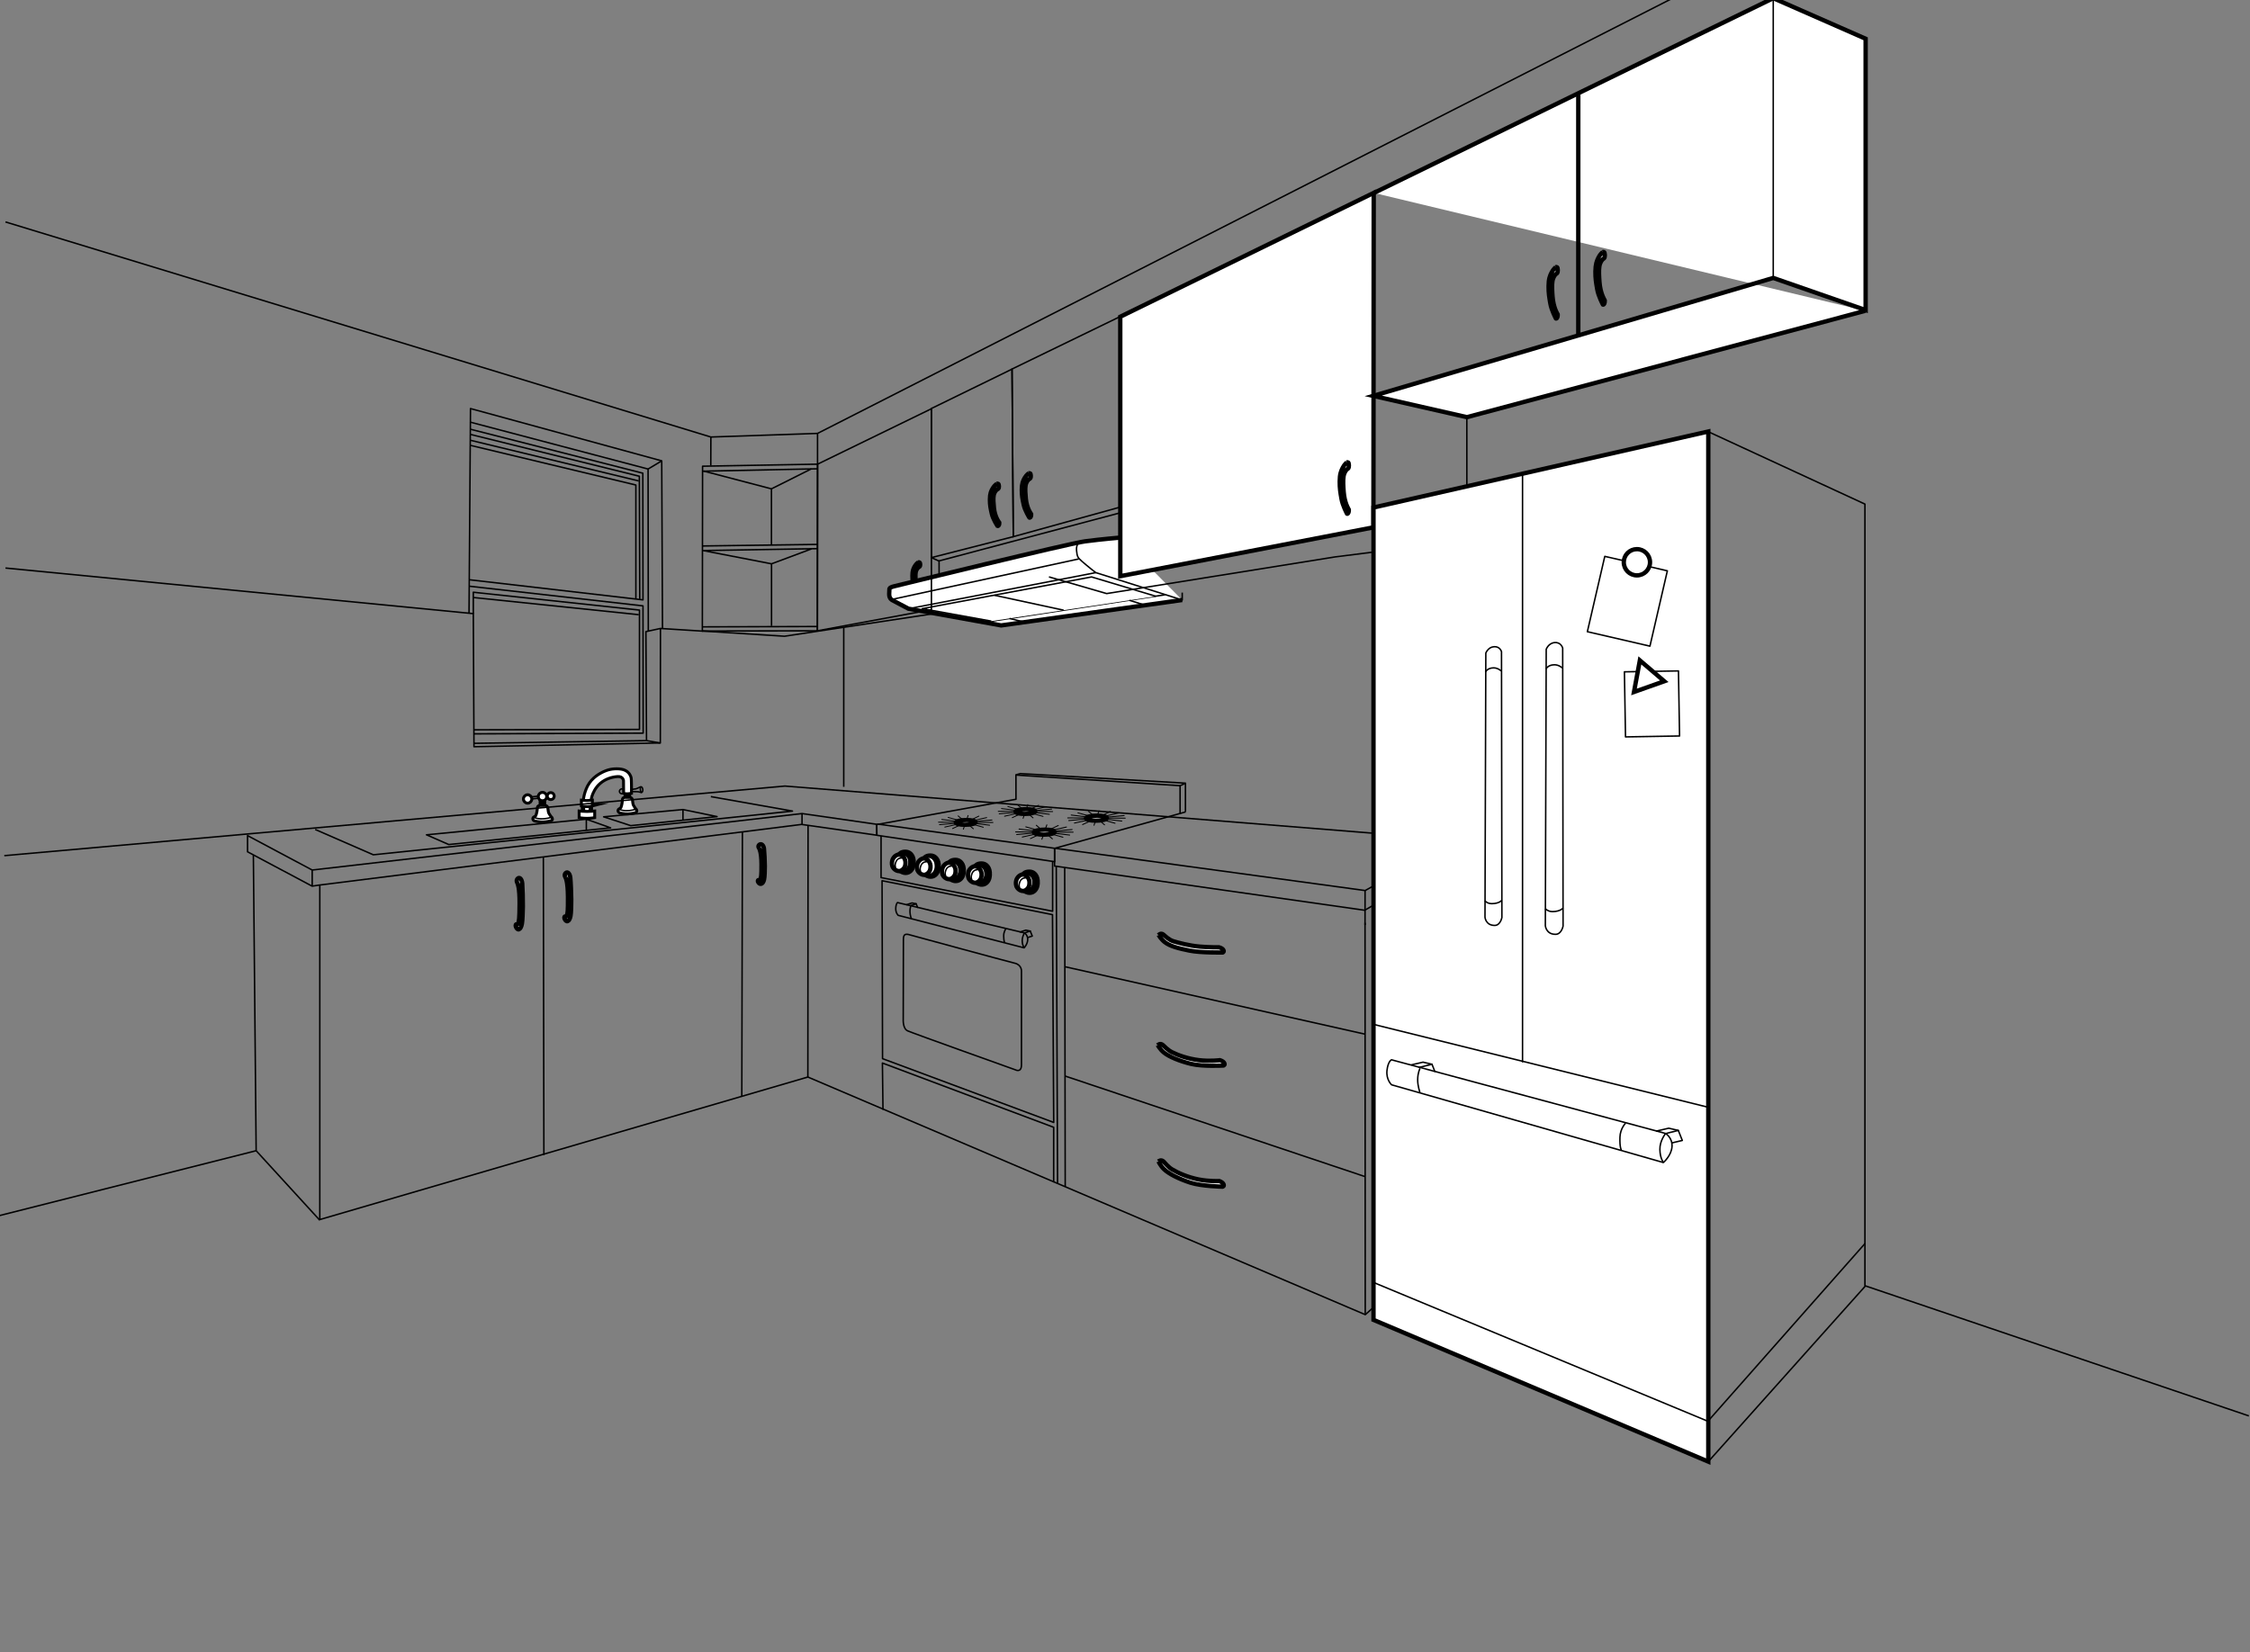<?xml version="1.0" encoding="UTF-8"?>
<svg id="Tile_lines_and_wall" data-name="Tile lines and wall" xmlns="http://www.w3.org/2000/svg" viewBox="0 0 517.82 380.35">
  <rect x="0" y="0" width="517.82" height="380.35" fill="#808080" stroke="none"/>
  <defs>
    <style>
      .cls-1, .cls-2, .cls-3, .cls-4, .cls-5, .cls-6 {
        fill: none;
      }

      .cls-1, .cls-7, .cls-8, .cls-9, .cls-3, .cls-10, .cls-4, .cls-5, .cls-6 {
        stroke: #000;
      }

      .cls-1, .cls-9, .cls-3, .cls-10, .cls-4, .cls-5 {
        stroke-linejoin: round;
      }

      .cls-1, .cls-9, .cls-10, .cls-4, .cls-6 {
        stroke-width: .34px;
      }

      .cls-2 {
        stroke-width: 0px;
      }

      .cls-7, .cls-8, .cls-6 {
        stroke-miterlimit: 10;
      }

      .cls-7, .cls-9, .cls-10 {
        fill: #fff;
      }

      .cls-8 {
        fill: #075ca9;
      }

      .cls-9, .cls-3, .cls-4, .cls-5 {
        stroke-linecap: round;
      }

      .cls-3 {
        stroke-width: .22px;
      }

      .cls-5 {
        stroke-width: .21px;
      }
    </style>
  </defs>
  <path class="cls-7" d="m229.42,111.36s.33-.11.41.17c.08.28.08.5.03.75-.06.25-.22.28-.39.39-.17.11-.64.57-.78,1.35-.14.77-.05,1.89.06,2.94.11,1.05.39,1.8.61,2.3.22.5.61,1.05.61,1.05,0,0,.02.34-.08.55-.15.3-.32.21-.32.21,0,0-1.04-1.57-1.31-2.81-.28-1.24-.44-1.94-.44-3.29s.29-1.97.68-2.61c.39-.64.93-.99.93-.99"/>
  <path class="cls-7" d="m236.76,108.95s.33-.12.41.17c.08.29.08.52.03.79-.06.26-.22.29-.39.41-.17.11-.64.6-.78,1.42-.14.82-.05,1.99.06,3.09.11,1.11.39,1.89.61,2.41.22.52.61,1.11.61,1.11,0,0,.02.36-.08.58-.15.32-.32.22-.32.22,0,0-1.04-1.65-1.31-2.96-.28-1.31-.44-2.04-.44-3.46s.29-2.07.68-2.74c.39-.67.93-1.04.93-1.04"/>
  <path class="cls-7" d="m211.36,129.46s.29-.1.36.14c.07.24.07.43.02.64-.05.21-.19.24-.33.33-.14.1-.55.49-.67,1.16-.12.66-.04,1.62.06,2.52.1.9.33,1.55.52,1.97.19.43.52.9.52.9,0,0,.02.29-.07.48-.13.26-.27.18-.27.18,0,0-.89-1.35-1.13-2.42-.24-1.07-.38-1.66-.38-2.83s.25-1.69.58-2.24c.33-.55.8-.85.8-.85"/>
  <line class="cls-1" x1="214.36" y1="128.36" x2="216.12" y2="129.16"/>
  <polyline class="cls-1" points="216.13 132.38 216.12 129.12 257.8 118.05"/>
  <path class="cls-7" d="m257.83,123.75s-4.22.35-8.09.86c-3.87.51-42.99,10.12-43.99,10.36-1.14.28-1.06.61-1.06.61,0,0-.03.32-.05,1.18-.02,1.06.69,1.38.69,1.38l3.73,1.98,21.35,3.85,41.66-5.85"/>
  <path class="cls-1" d="m257.83,123.75s-4.22.35-8.09.86c-3.87.51-42.99,10.12-43.99,10.36-1.14.28-1.06.61-1.06.61,0,0-.03.32-.05,1.18-.02,1.06.69,1.38.69,1.38l3.73,1.98,21.35,3.85,41.66-5.85"/>
  <line class="cls-10" x1="205.19" y1="138" x2="248.29" y2="128.66"/>
  <line class="cls-1" x1="209.06" y1="140.13" x2="252.23" y2="131.81"/>
  <path class="cls-1" d="m248.41,124.83s-.78.44-.65,1.9c.12,1.46.33,1.69,1.28,2.52,1.34,1.18,3.11,2.55,3.11,2.55l19.93,6.32v-1.71"/>
  <line class="cls-1" x1="226.5" y1="143.25" x2="268.13" y2="136.91"/>
  <polyline class="cls-10" points="228.14 142.98 212.24 140.11 251.22 132.81 266 137.26"/>
  <line class="cls-1" x1="228.87" y1="137.03" x2="244.79" y2="140.47"/>
  <line class="cls-1" x1="232.33" y1="142.37" x2="235.77" y2="143.19"/>
  <line class="cls-1" x1="259.94" y1="138.19" x2="263.56" y2="139.32"/>
  <polygon class="cls-7" points="257.82 72.91 257.83 132.63 316.08 121.4 316.15 44.4 257.82 72.91"/>
  <polygon class="cls-1" points="257.82 72.91 257.83 132.63 316.08 121.4 316.15 44.4 257.82 72.91"/>
  <line class="cls-1" x1="337.58" y1="95.82" x2="337.59" y2="126.72"/>
  <path class="cls-7" d="m309.97,106.44s.33-.13.41.21c.08.34.08.61.02.91-.06.3-.22.34-.39.47-.17.13-.65.69-.8,1.63-.15.94-.07,2.3.03,3.58.1,1.28.37,2.19.58,2.8.22.61.6,1.29.6,1.29,0,0,.02.41-.09.67-.15.37-.32.26-.32.26,0,0-1.02-1.92-1.28-3.44-.26-1.52-.42-2.36-.41-4.01.01-1.65.31-2.39.71-3.16.39-.77.94-1.2.94-1.2"/>
  <polygon class="cls-1" points="161.69 107.32 188.16 106.85 188.12 145.21 161.64 145.26 161.69 107.32"/>
  <line class="cls-1" x1="161.59" y1="108.47" x2="188.08" y2="107.92"/>
  <line class="cls-1" x1="161.7" y1="125.68" x2="188.12" y2="125.32"/>
  <polyline class="cls-1" points="188.12 126.3 161.81 126.74 177.56 129.79 186.82 126.33"/>
  <polyline class="cls-1" points="161.97 108.45 177.54 112.53 186.71 107.94"/>
  <line class="cls-1" x1="177.54" y1="112.53" x2="177.54" y2="125.36"/>
  <line class="cls-1" x1="177.56" y1="129.79" x2="177.56" y2="144.1"/>
  <line class="cls-1" x1="161.65" y1="144.3" x2="188.06" y2="144.22"/>
  <polyline class="cls-1" points="161.64 145.26 180.55 146.46 214.59 141.31"/>
  <polyline class="cls-1" points="161.8 145.29 152 144.67 148.65 145.4 148.79 170.49 109.12 171.11"/>
  <polyline class="cls-1" points="1.26 130.76 108.93 141.26 109.08 171.89 151.97 171.03 152 144.67"/>
  <line class="cls-1" x1="148.79" y1="170.49" x2="151.97" y2="171.03"/>
  <line class="cls-1" x1="429.23" y1="295.98" x2="517.56" y2="325.94"/>
  <polyline class="cls-1" points="1.26 51.09 163.6 100.6 188.15 99.77 388.12 -2.03"/>
  <line class="cls-1" x1="163.6" y1="100.6" x2="163.58" y2="107.16"/>
  <line class="cls-1" x1="188.15" y1="99.77" x2="188.15" y2="106.85"/>
  <polyline class="cls-1" points="107.94 141.24 108.28 94.05 152.29 106.09 152.47 144.64"/>
  <polyline class="cls-1" points="108.13 97.15 149.15 107.97 149.2 145.31"/>
  <line class="cls-1" x1="149.15" y1="107.97" x2="152.29" y2="106.09"/>
  <polyline class="cls-1" points="108.93 141.26 108.93 136.33 147.17 140.44 147.17 167.91 109.1 168"/>
  <line class="cls-1" x1="108.98" y1="137.55" x2="147" y2="141.5"/>
  <polyline class="cls-1" points="107.96 134.94 147.98 139.47 148.02 168.77 109.02 168.93"/>
  <polyline class="cls-1" points="108.23 98.8 147.94 108.93 147.98 138.09 107.95 133.45"/>
  <polyline class="cls-1" points="108.14 99.97 147.14 109.63 147.23 137.9"/>
  <line class="cls-1" x1="108.18" y1="101.33" x2="147" y2="110.71"/>
  <polyline class="cls-1" points="108.18 102.5 146.34 111.65 146.34 137.76"/>
  <polyline class="cls-1" points="242.7 195.25 314.18 205 337.67 191.92 337.67 195.85 314.07 209.54 242.7 199.36 242.7 195.29 272.89 186.89"/>
  <line class="cls-1" x1="314.16" y1="205" x2="314.15" y2="212.93"/>
  <line class="cls-1" x1="245.03" y1="199.77" x2="245.15" y2="273.19"/>
  <line class="cls-1" x1="314.15" y1="212.41" x2="314.2" y2="302.39"/>
  <line class="cls-1" x1="337.72" y1="195.43" x2="338.07" y2="281.35"/>
  <line class="cls-1" x1="245.05" y1="222.53" x2="314.18" y2="238.07"/>
  <line class="cls-1" x1="245.14" y1="247.71" x2="314.09" y2="270.83"/>
  <line class="cls-1" x1="125.05" y1="197.37" x2="125.17" y2="265.87"/>
  <line class="cls-1" x1="170.86" y1="191.49" x2="170.72" y2="252.32"/>
  <line class="cls-1" x1="185.97" y1="190.03" x2="185.92" y2="247.93"/>
  <line class="cls-1" x1="184.58" y1="187.28" x2="184.58" y2="189.78"/>
  <polyline class="cls-1" points="271.59 187.28 271.59 180.86 272.79 180.33"/>
  <line class="cls-1" x1="271.6" y1="180.87" x2="233.82" y2="178.41"/>
  <polyline class="cls-1" points="242.71 195.25 242.71 198.36 201.81 192.28 201.78 189.81 233.82 183.99 233.81 178.36 234.83 178.08 272.82 180.28 272.82 186.81"/>
  <line class="cls-1" x1="201.87" y1="189.69" x2="242.69" y2="195.27"/>
  <polyline class="cls-1" points="202.77 192.38 202.77 202.02 242.25 209.76 242.25 198.2"/>
  <line class="cls-1" x1="243.09" y1="199.49" x2="243.39" y2="272.45"/>
  <polygon class="cls-1" points="242.22 210.55 203 202.74 203.11 243.7 242.5 258.38 242.22 210.55"/>
  <path class="cls-1" d="m206.56,207.77l29.22,6.99s.75.45.74,1.51c-.01,1.05-.82,1.92-.82,1.92l-28.99-7.48s-.62-.55-.56-1.65c.06-1.1.41-1.29.41-1.29Z"/>
  <path class="cls-1" d="m209.61,208.6s-.22.53-.19,1.33c.03.8.3,1.49.3,1.49"/>
  <path class="cls-1" d="m231.5,213.8s-.52.64-.51,1.65c.01,1.26.23,1.56.23,1.56"/>
  <path class="cls-1" d="m235.78,214.76s-.58.88-.52,1.92c.06,1.04.44,1.51.44,1.51"/>
  <polyline class="cls-4" points="234.81 214.53 236.08 214.12 237.1 214.33 237.57 215.48 236.49 215.83"/>
  <line class="cls-4" x1="237.1" y1="214.32" x2="235.69" y2="214.8"/>
  <polyline class="cls-4" points="208.7 208.24 209.89 207.86 210.84 208.05 211.17 208.87"/>
  <line class="cls-4" x1="210.84" y1="208.05" x2="209.52" y2="208.49"/>
  <path class="cls-4" d="m207.91,216.29l-.04,18.4s-.12,2.08.99,2.6c1.11.52,24.79,8.97,24.79,8.97,0,0,1.43.8,1.43-1.13v-21.65s.04-1.4-1.56-1.76c-1.6-.37-24.29-6.56-24.29-6.56,0,0-.73-.25-1.05.07-.34.34-.26,1.06-.26,1.06Z"/>
  <polyline class="cls-4" points="203.21 255.34 203.08 244.71 242.49 259.5 242.49 272.04"/>
  <line class="cls-1" x1="326.86" y1="128.13" x2="326.86" y2="191"/>
  <path class="cls-7" d="m266.63,215.25s.52-.61,1.14-.09c.37.31,1.24,1.21,2.32,1.53,1.08.32,3.56,1.02,6.03,1.22,2.48.2,4.44.16,4.44.16,0,0,.64.15.92.52.37.49-.07.67-.07.67,0,0-5.08.09-7.64-.43-2.56-.52-4.49-1-5.71-1.96-.86-.67-1.42-1.63-1.42-1.63"/>
  <path class="cls-7" d="m266.43,240.6s.56-.58,1.19-.04c.37.32,1.09,1.15,2.13,1.67,1.36.68,3.64,1.51,6.2,1.82,2.56.31,4.81,0,4.81,0,0,0,.65.18.93.56.37.51-.1.67-.1.67,0,0-4.82.27-7.45-.37-2.63-.64-5.08-1.63-6.3-2.64-.86-.71-1.41-1.69-1.41-1.69"/>
  <path class="cls-7" d="m266.61,267.35s.6-.54,1.19.05c.35.35,1,1.23,2,1.83,1.31.78,3.52,1.77,6.05,2.28,2.53.5,4.79.37,4.79.37,0,0,.64.22.89.63.33.54-.15.66-.15.66,0,0-4.82-.09-7.4-.92-2.58-.83-4.94-2-6.09-3.1-.8-.77-1.28-1.79-1.28-1.79"/>
  <path class="cls-7" d="m119.12,203.36s-.45-.67.02-1.11c.47-.45.97.16,1.05,1.13.08.97.16,4.09.14,5.29-.02,1.2-.08,3.28-.22,3.99-.14.71-.36,1.14-.67,1.26-.3.12-.53-.2-.67-.49-.14-.28-.1-.59.02-.65.12-.06.4.13.51-.3.14-.61.26-.77.28-4.5.02-3.73-.47-4.62-.47-4.62"/>
  <path class="cls-7" d="m130.18,202.04s-.46-.63,0-1.06c.46-.43.97.14,1.07,1.06.1.92.22,3.88.22,5.01,0,1.13-.03,3.11-.17,3.79-.13.67-.35,1.08-.65,1.2-.3.12-.53-.18-.67-.45-.15-.27-.11-.56.01-.61.12-.06.41.12.5-.3.13-.58.25-.73.22-4.27-.03-3.54-.53-4.37-.53-4.37"/>
  <path class="cls-7" d="m174.75,195.32s-.45-.51,0-.86c.46-.35.97.11,1.07.86.09.75.21,3.15.2,4.07,0,.92-.04,2.53-.18,3.08-.13.55-.35.88-.65.98-.3.1-.53-.15-.68-.36-.14-.22-.11-.45.01-.5.12-.05.41.1.5-.24.14-.47.25-.6.23-3.47-.02-2.87-.52-3.55-.52-3.55"/>
  <polyline class="cls-1" points="163.6 183.38 182.38 186.71 85.91 196.77 72.54 190.94"/>
  <polygon class="cls-1" points="138.92 188.03 145.16 190.06 165.03 187.98 157.18 186.36 138.92 188.03"/>
  <path class="cls-1" d="m134.94,188.58v2.58m0-2.58l5.59,1.99-37.25,3.84-5.13-2.24,36.79-3.59Z"/>
  <line class="cls-1" x1="157.18" y1="186.36" x2="157.18" y2="188.7"/>
  <rect class="cls-8" x="144.02" y="182.13" width=".73" height="1.97"/>
  <rect class="cls-1" x="144.02" y="182.13" width=".73" height="1.97"/>
  <path class="cls-8" d="m143.85,183.72h1.18s.28.07.35.37c.07.3.07,1.01.25,1.34.18.33.49.81.6.88.11.07.21.39.14.51-.07.12-1,.35-1.87.37-.86.02-1.71-.16-1.92-.26-.21-.1-.21-.39-.14-.49.07-.11.46-.21.57-.41.11-.19.32-.9.35-1.43.03-.53.05-.71.16-.78.11-.07.33-.11.33-.11"/>
  <path class="cls-10" d="m143.85,183.72h1.18s.28.07.35.37c.07.3.07,1.01.25,1.34.18.33.49.81.6.88.11.07.21.39.14.51-.07.12-1,.35-1.87.37-.86.02-1.71-.16-1.92-.26-.21-.1-.21-.39-.14-.49.07-.11.46-.21.57-.41.11-.19.32-.9.35-1.43.03-.53.05-.71.16-.78.11-.07.33-.11.33-.11Z"/>
  <path class="cls-1" d="m142.6,186.34s.56.25,1.36.28c1.29.05,2.27-.32,2.27-.32"/>
  <path class="cls-8" d="m134.36,184.5s.19-2.37,1.4-4.14c1.21-1.77,3.24-2.67,4.3-2.98,1.07-.31,2.82-.36,3.74.1.92.45,1.23,1.25,1.3,1.63.07.38.07,2.34.07,2.34v1.03s-.4.07-.78.09c-.38.02-.71-.07-.71-.07l-.02-2.8s-.09-1.2-1.54-1.1c-1.44.1-2.89.59-4.07,1.59-1.18.99-1.75,2.34-1.96,3-.21.66-.24,1.35-.24,1.35"/>
  <path class="cls-10" d="m134.36,184.5s.19-2.37,1.4-4.14c1.21-1.77,3.24-2.67,4.3-2.98,1.07-.31,2.82-.36,3.74.1.92.45,1.23,1.25,1.3,1.63.07.38.07,2.34.07,2.34v1.03s-.4.07-.78.09c-.38.02-.71-.07-.71-.07l-.02-2.8s-.09-1.2-1.54-1.1c-1.44.1-2.89.59-4.07,1.59-1.18.99-1.75,2.34-1.96,3-.21.66-.24,1.35-.24,1.35"/>
  <path class="cls-1" d="m143.64,181.71s-.51-.21-.78-.04c-.29.19-.37.44-.26.71.11.26.39.35.58.35s.5-.24.5-.24"/>
  <path class="cls-1" d="m145.19,181.73s.79-.05,1.15-.14c.35-.09,1-.46,1.16-.48.16-.02.39.19.44.64.05.46-.22.7-.31.7s-.57-.19-.88-.2c-.32-.02-1.54-.03-1.54-.03"/>
  <path class="cls-1" d="m147.5,181.11s-.18.17-.13.67c.05.49.27.67.27.67"/>
  <rect class="cls-7" x="134.17" y="185.38" width="1.81" height="1.7"/>
  <rect class="cls-1" x="134.17" y="185.38" width="1.81" height="1.7"/>
  <path class="cls-8" d="m136.7,188.08s-.63.13-1.62.13-1.63-.13-1.63-.13v-1.21s1.05.09,1.64.09,1.61-.09,1.61-.09v1.21Z"/>
  <path class="cls-10" d="m136.7,188.08s-.63.13-1.62.13-1.63-.13-1.63-.13v-1.21s1.05.09,1.64.09,1.61-.09,1.61-.09v1.21Z"/>
  <path class="cls-8" d="m136.17,185.4s-.43.11-1.1.11-1.1-.11-1.1-.11v-1.02s.71.07,1.11.07,1.09-.07,1.09-.07v1.02Z"/>
  <path class="cls-10" d="m136.17,185.4s-.43.11-1.1.11-1.1-.11-1.1-.11v-1.02s.71.07,1.11.07,1.09-.07,1.09-.07v1.02Z"/>
  <rect class="cls-7" x="124.47" y="184.07" width=".73" height="1.97"/>
  <rect class="cls-1" x="124.47" y="184.07" width=".73" height="1.97"/>
  <path class="cls-8" d="m124.3,185.58h1.24s.29.07.37.37c.07.3.07,1.01.26,1.34.18.33.52.81.63.88.11.07.22.39.15.51-.07.12-1.05.35-1.96.37-.9.02-1.79-.16-2.01-.26-.22-.11-.22-.39-.15-.49.07-.11.48-.21.59-.41.11-.19.33-.9.37-1.43.04-.53.06-.71.17-.78.11-.07.35-.1.35-.1"/>
  <path class="cls-10" d="m124.3,185.58h1.24s.29.07.37.37c.07.3.07,1.01.26,1.34.18.33.52.81.63.88.11.07.22.39.15.51-.07.12-1.05.35-1.96.37-.9.02-1.79-.16-2.01-.26-.22-.11-.22-.39-.15-.49.07-.11.48-.21.59-.41.11-.19.33-.9.37-1.43.04-.53.06-.71.17-.78.11-.07.35-.1.35-.1Z"/>
  <path class="cls-1" d="m122.99,188.21s.59.25,1.42.28c1.35.05,2.38-.32,2.38-.32"/>
  <rect class="cls-1" x="121.64" y="183.24" width="5.12" height=".48" transform="translate(-18.09 13.64) rotate(-5.86)"/>
  <path class="cls-8" d="m122.23,183.92c0,.44-.36.8-.8.8s-.8-.36-.8-.8.36-.8.8-.8.8.36.8.8"/>
  <path class="cls-10" d="m122.23,183.92c0,.44-.36.8-.8.8s-.8-.36-.8-.8.36-.8.8-.8.8.36.8.8Z"/>
  <path class="cls-8" d="m127.39,183.26c0,.35-.29.64-.64.64s-.64-.29-.64-.64.29-.64.64-.64.64.29.64.64"/>
  <circle class="cls-10" cx="126.75" cy="183.26" r=".64"/>
  <path class="cls-8" d="m125.65,183.37c0,.44-.36.8-.8.8s-.8-.36-.8-.8.36-.8.8-.8.8.36.8.8"/>
  <circle class="cls-10" cx="124.85" cy="183.37" r=".8"/>
  <polygon class="cls-7" points="316.1 303.83 316.1 116.83 393.15 99.33 393.15 336.46 316.1 303.83"/>
  <polygon class="cls-2" points="316.1 303.83 316.1 116.83 393.15 99.33 393.15 336.46 316.1 303.83"/>
  <polyline class="cls-1" points="316.18 295.25 393.06 327.17 429.2 286.27"/>
  <polyline class="cls-7" points="316.2 44.41 408.1 -.42 429.36 8.92 429.36 71.38 408.1 63.98 316.04 91.13 337.59 96.03 429.26 71.55"/>
  <polyline class="cls-2" points="316.2 44.41 408.1 -.42 429.36 8.92 429.36 71.38 408.1 63.98 316.04 91.13 337.59 96.03 429.26 71.55"/>
  <line class="cls-1" x1="408.1" y1="63.98" x2="408.1" y2="-.42"/>
  <path class="cls-7" d="m358.04,61.5s.33-.13.41.21c.08.34.08.61.02.91-.06.3-.22.34-.39.47-.17.13-.65.69-.8,1.63-.15.94-.07,2.3.03,3.58.1,1.28.37,2.19.58,2.8.22.61.6,1.29.6,1.29,0,0,.02.41-.09.67-.15.37-.32.26-.32.26,0,0-1.02-1.92-1.28-3.44-.26-1.52-.42-2.36-.41-4.01.01-1.65.31-2.39.71-3.16.39-.77.94-1.2.94-1.2"/>
  <path class="cls-7" d="m368.86,58.03s.34-.14.42.21c.08.34.08.62.02.93-.06.31-.23.34-.4.48-.17.14-.67.71-.82,1.67-.15.96-.07,2.35.03,3.66.1,1.31.38,2.24.6,2.87.22.62.61,1.32.61,1.32,0,0,.02.42-.09.69-.16.37-.33.26-.33.26,0,0-1.04-1.96-1.31-3.52-.27-1.55-.43-2.42-.42-4.1.02-1.69.32-2.45.72-3.24.4-.79.96-1.23.96-1.23"/>
  <line class="cls-1" x1="316.15" y1="235.82" x2="393.17" y2="254.9"/>
  <line class="cls-1" x1="350.4" y1="109.03" x2="350.4" y2="244.55"/>
  <path class="cls-1" d="m320.24,243.96l63.09,16.96s1.6.97,1.47,3.03c-.13,2.06-1.98,3.66-1.98,3.66l-62.55-17.89s-1.29-1.14-1.07-3.28c.23-2.14,1.03-2.47,1.03-2.47Z"/>
  <path class="cls-1" d="m326.81,245.92s-.53,1.01-.54,2.58c-.02,1.57.52,2.94.52,2.94"/>
  <path class="cls-1" d="m374.1,258.57s-1.2,1.2-1.28,3.18c-.1,2.47.35,3.07.35,3.07"/>
  <path class="cls-1" d="m383.33,260.92s-1.36,1.65-1.32,3.69c.03,2.04.82,3,.82,3"/>
  <polyline class="cls-4" points="381.25 260.36 384.05 259.71 386.25 260.22 387.17 262.53 384.79 263.09"/>
  <line class="cls-4" x1="386.25" y1="260.22" x2="383.14" y2="260.99"/>
  <polyline class="cls-4" points="324.87 245.12 327.5 244.51 329.56 244.99 330.21 246.63"/>
  <line class="cls-4" x1="329.56" y1="244.99" x2="326.64" y2="245.71"/>
  <path class="cls-10" d="m345.56,150.05l.09,61.15s-.33,1.83-1.66,1.83c-2.09,0-2.23-1.9-2.23-1.9l.19-60.78s.5-1.38,1.89-1.48c1.39-.1,1.73,1.18,1.73,1.18Z"/>
  <path class="cls-1" d="m345.5,154.46s-.76-.73-1.77-.72c-1.43.02-1.85.94-1.85.94"/>
  <path class="cls-1" d="m345.64,207.23s-.57.78-2.31.79c-1.09,0-1.59-.67-1.59-.67"/>
  <path class="cls-10" d="m359.64,149.16l.09,64.01s-.34,1.91-1.74,1.91c-2.19,0-2.34-1.99-2.34-1.99l.2-63.62s.52-1.45,1.97-1.55c1.45-.11,1.81,1.24,1.81,1.24Z"/>
  <path class="cls-1" d="m359.58,153.78s-.8-.77-1.86-.75c-1.5.02-1.93.98-1.93.98"/>
  <path class="cls-1" d="m359.73,209.02s-.6.82-2.42.83c-1.14,0-1.66-.7-1.66-.7"/>
  <polyline class="cls-1" points="73.67 203.71 71.83 203.99 56.97 196.08 56.97 192.35 71.85 200.28 184.58 187.28 201.75 189.75 201.78 192.26 184.48 189.78 73.6 203.73 73.6 280.74 185.92 247.93 314.21 302.63 316.12 300.92"/>
  <line class="cls-6" x1="71.85" y1="200.28" x2="71.85" y2="203.91"/>
  <polyline class="cls-6" points="73.6 280.9 58.95 264.89 58.31 196.82"/>
  <rect class="cls-1" x="365.6" y="131.01" width="17.8" height="14.78" transform="translate(155.31 472.1) rotate(-76.98)"/>
  <path class="cls-7" d="m379.74,129.43c0,1.67-1.35,3.02-3.02,3.02s-3.02-1.35-3.02-3.02,1.35-3.02,3.02-3.02,3.02,1.35,3.02,3.02"/>
  <path class="cls-1" d="m379.74,129.43c0,1.67-1.35,3.02-3.02,3.02s-3.02-1.35-3.02-3.02,1.35-3.02,3.02-3.02,3.02,1.35,3.02,3.02Z"/>
  <rect class="cls-1" x="373.98" y="154.53" width="12.44" height="14.98" transform="translate(-2.67 6.41) rotate(-.96)"/>
  <polygon class="cls-7" points="377.4 152.02 376.05 159.29 383.02 156.82 377.4 152.02"/>
  <polygon class="cls-1" points="377.4 152.02 376.05 159.29 383.02 156.82 377.4 152.02"/>
  <path class="cls-8" d="m206.92,196.7s.27-.62,1.41-.63c1.09-.01,1.53.77,1.71,1.13.19.38.36,1.27.13,2.22-.18.73-.74,1.48-1.67,1.52-.74.03-1.28-.41-1.28-.41"/>
  <path class="cls-4" d="m206.92,196.7s.27-.62,1.41-.63c1.09-.01,1.53.77,1.71,1.13.19.38.36,1.27.13,2.22-.18.73-.74,1.48-1.67,1.52-.74.03-1.28-.41-1.28-.41"/>
  <path class="cls-7" d="m206.93,196.75c.17-.14.48-.29.98-.28.97.01,1.33.79,1.43,1.02.12.28.27,1.09.09,1.7-.18.61-.62,1.23-1.41,1.26-.24.01-.45-.02-.61-.06"/>
  <path class="cls-4" d="m206.93,196.75c.17-.14.48-.29.98-.28.97.01,1.33.79,1.43,1.02.12.28.27,1.09.09,1.7-.18.61-.62,1.23-1.41,1.26-.24.01-.45-.02-.61-.06"/>
  <path class="cls-7" d="m205.81,197.27s.46-.54,1.01-.53c.86,0,1.34.76,1.49,1.25.17.53.08,1.27-.12,1.63-.27.51-.77.89-1.29.9-.65,0-1.36-.56-1.54-1.18-.16-.54-.09-1,.05-1.44.09-.27.4-.64.4-.64"/>
  <path class="cls-1" d="m205.81,197.27s.46-.54,1.01-.53c.86,0,1.34.76,1.49,1.25.17.53.08,1.27-.12,1.63-.27.51-.77.89-1.29.9-.65,0-1.36-.56-1.54-1.18-.16-.54-.09-1,.05-1.44.09-.27.4-.64.4-.64Z"/>
  <path class="cls-4" d="m207.46,197.51s-.84-.04-1.21.76c-.43.92-.14,1.43-.14,1.43"/>
  <path class="cls-8" d="m212.68,197.57s.27-.62,1.41-.63c1.09-.01,1.53.77,1.71,1.13.19.38.36,1.27.13,2.22-.18.73-.74,1.48-1.67,1.52-.74.03-1.28-.41-1.28-.41"/>
  <path class="cls-4" d="m212.68,197.57s.27-.62,1.41-.63c1.09-.01,1.53.77,1.71,1.13.19.38.36,1.27.13,2.22-.18.73-.74,1.48-1.67,1.52-.74.03-1.28-.41-1.28-.41"/>
  <path class="cls-8" d="m212.69,197.62c.17-.14.48-.29.98-.28.97.01,1.32.79,1.43,1.02.12.28.27,1.09.09,1.7-.18.61-.62,1.23-1.41,1.26-.24.01-.45-.02-.61-.06"/>
  <path class="cls-9" d="m212.69,197.62c.17-.14.48-.29.98-.28.97.01,1.32.79,1.43,1.02.12.28.27,1.09.09,1.7-.18.61-.62,1.23-1.41,1.26-.24.01-.45-.02-.61-.06"/>
  <path class="cls-7" d="m211.57,198.14s.46-.54,1.01-.53c.86,0,1.34.76,1.49,1.25.17.53.08,1.27-.12,1.63-.27.51-.77.89-1.29.9-.65,0-1.36-.56-1.54-1.18-.16-.54-.09-1,.05-1.44.09-.27.4-.64.4-.64"/>
  <path class="cls-1" d="m211.57,198.14s.46-.54,1.01-.53c.86,0,1.34.76,1.49,1.25.17.53.08,1.27-.12,1.63-.27.51-.77.89-1.29.9-.65,0-1.36-.56-1.54-1.18-.16-.54-.09-1,.05-1.44.09-.27.4-.64.4-.64Z"/>
  <path class="cls-4" d="m213.21,198.38s-.84-.04-1.21.76c-.43.92-.14,1.43-.14,1.43"/>
  <path class="cls-8" d="m218.44,198.57s.27-.62,1.41-.63c1.09-.01,1.53.77,1.71,1.13.19.38.36,1.27.13,2.22-.18.73-.74,1.48-1.67,1.52-.74.03-1.28-.41-1.28-.41"/>
  <path class="cls-4" d="m218.44,198.57s.27-.62,1.41-.63c1.09-.01,1.53.77,1.71,1.13.19.38.36,1.27.13,2.22-.18.73-.74,1.48-1.67,1.52-.74.03-1.28-.41-1.28-.41"/>
  <path class="cls-7" d="m218.45,198.62c.17-.14.48-.29.98-.28.97.01,1.33.79,1.43,1.02.12.28.27,1.09.09,1.7-.18.61-.62,1.23-1.41,1.26-.24.01-.45-.02-.61-.06"/>
  <path class="cls-4" d="m218.45,198.62c.17-.14.48-.29.98-.28.97.01,1.33.79,1.43,1.02.12.28.27,1.09.09,1.7-.18.61-.62,1.23-1.41,1.26-.24.01-.45-.02-.61-.06"/>
  <path class="cls-7" d="m217.33,199.13s.46-.54,1.01-.53c.86,0,1.34.76,1.49,1.25.17.54.08,1.27-.12,1.63-.27.51-.77.89-1.29.9-.65,0-1.36-.56-1.54-1.18-.16-.54-.09-1,.05-1.44.09-.27.4-.64.4-.64"/>
  <path class="cls-1" d="m217.33,199.13s.46-.54,1.01-.53c.86,0,1.34.76,1.49,1.25.17.54.08,1.27-.12,1.63-.27.51-.77.89-1.29.9-.65,0-1.36-.56-1.54-1.18-.16-.54-.09-1,.05-1.44.09-.27.4-.64.4-.64Z"/>
  <path class="cls-4" d="m218.97,199.37s-.84-.04-1.21.76c-.43.93-.14,1.43-.14,1.43"/>
  <path class="cls-8" d="m224.44,199.4s.27-.62,1.41-.63c1.09-.01,1.53.77,1.71,1.13.19.38.36,1.27.13,2.22-.18.73-.74,1.48-1.67,1.52-.74.03-1.28-.41-1.28-.41"/>
  <path class="cls-4" d="m224.44,199.4s.27-.62,1.41-.63c1.09-.01,1.53.77,1.71,1.13.19.38.36,1.27.13,2.22-.18.73-.74,1.48-1.67,1.52-.74.03-1.28-.41-1.28-.41"/>
  <path class="cls-7" d="m224.44,199.45c.17-.14.48-.29.98-.28.97.01,1.32.79,1.43,1.02.12.28.27,1.09.09,1.7-.18.61-.62,1.23-1.41,1.26-.24.01-.45-.02-.61-.06"/>
  <path class="cls-4" d="m224.44,199.45c.17-.14.48-.29.98-.28.97.01,1.32.79,1.43,1.02.12.28.27,1.09.09,1.7-.18.61-.62,1.23-1.41,1.26-.24.01-.45-.02-.61-.06"/>
  <path class="cls-7" d="m223.32,199.96s.46-.54,1.01-.53c.86,0,1.34.76,1.49,1.25.17.54.08,1.27-.12,1.63-.27.51-.77.89-1.29.9-.65,0-1.36-.56-1.54-1.18-.16-.54-.09-1,.05-1.44.09-.27.4-.64.4-.64"/>
  <path class="cls-1" d="m223.32,199.96s.46-.54,1.01-.53c.86,0,1.34.76,1.49,1.25.17.54.08,1.27-.12,1.63-.27.51-.77.89-1.29.9-.65,0-1.36-.56-1.54-1.18-.16-.54-.09-1,.05-1.44.09-.27.4-.64.4-.64Z"/>
  <path class="cls-4" d="m224.97,200.2s-.84-.04-1.21.76c-.43.93-.14,1.43-.14,1.43"/>
  <path class="cls-8" d="m235.46,201.28s.27-.62,1.41-.63c1.09-.01,1.53.77,1.71,1.13.19.38.36,1.27.13,2.22-.18.73-.74,1.48-1.67,1.52-.74.03-1.28-.41-1.28-.41"/>
  <path class="cls-4" d="m235.46,201.28s.27-.62,1.41-.63c1.09-.01,1.53.77,1.71,1.13.19.38.36,1.27.13,2.22-.18.73-.74,1.48-1.67,1.52-.74.03-1.28-.41-1.28-.41"/>
  <path class="cls-7" d="m235.47,201.33c.17-.14.48-.29.98-.28.97.01,1.32.79,1.43,1.02.12.28.27,1.09.09,1.7-.18.61-.62,1.23-1.41,1.26-.24.01-.45-.02-.61-.06"/>
  <path class="cls-4" d="m235.47,201.33c.17-.14.48-.29.98-.28.97.01,1.32.79,1.43,1.02.12.28.27,1.09.09,1.7-.18.61-.62,1.23-1.41,1.26-.24.01-.45-.02-.61-.06"/>
  <path class="cls-7" d="m234.34,201.85s.46-.54,1.01-.53c.86,0,1.34.76,1.49,1.25.17.53.08,1.27-.12,1.63-.27.51-.77.89-1.29.9-.65,0-1.36-.56-1.54-1.18-.16-.54-.09-1,.05-1.44.09-.27.4-.64.4-.64"/>
  <path class="cls-1" d="m234.34,201.85s.46-.54,1.01-.53c.86,0,1.34.76,1.49,1.25.17.53.08,1.27-.12,1.63-.27.51-.77.89-1.29.9-.65,0-1.36-.56-1.54-1.18-.16-.54-.09-1,.05-1.44.09-.27.4-.64.4-.64Z"/>
  <path class="cls-4" d="m235.99,202.09s-.84-.04-1.21.76c-.43.93-.14,1.43-.14,1.43"/>
  <line class="cls-5" x1="222.8" y1="187.73" x2="221.71" y2="190.87"/>
  <line class="cls-5" x1="215.99" y1="189.27" x2="228.52" y2="189.33"/>
  <line class="cls-5" x1="218.21" y1="188.17" x2="226.3" y2="190.43"/>
  <line class="cls-5" x1="217.44" y1="190.39" x2="227.07" y2="188.21"/>
  <line class="cls-5" x1="220.5" y1="187.82" x2="224.01" y2="190.78"/>
  <line class="cls-5" x1="216.22" y1="189.84" x2="228.29" y2="188.76"/>
  <line class="cls-5" x1="216.75" y1="188.64" x2="227.76" y2="189.96"/>
  <line class="cls-5" x1="219.23" y1="190.73" x2="225.28" y2="187.87"/>
  <path class="cls-7" d="m219.99,189.31c-.1.3.82.55,2.07.55,1.25,0,2.35-.23,2.45-.54.1-.3-.82-.55-2.07-.55-1.25,0-2.35.24-2.45.54"/>
  <line class="cls-3" x1="240.92" y1="189.88" x2="239.78" y2="193.2"/>
  <line class="cls-3" x1="233.74" y1="191.51" x2="246.97" y2="191.56"/>
  <line class="cls-3" x1="236.08" y1="190.34" x2="244.62" y2="192.73"/>
  <line class="cls-3" x1="235.27" y1="192.69" x2="245.43" y2="190.38"/>
  <line class="cls-3" x1="238.5" y1="189.98" x2="242.2" y2="193.1"/>
  <line class="cls-3" x1="233.98" y1="192.11" x2="246.73" y2="190.96"/>
  <line class="cls-3" x1="234.53" y1="190.84" x2="246.17" y2="192.23"/>
  <line class="cls-3" x1="237.15" y1="193.04" x2="243.55" y2="190.03"/>
  <path class="cls-7" d="m237.95,191.55c-.11.32.87.58,2.19.59,1.32,0,2.48-.25,2.59-.57.11-.32-.87-.58-2.19-.59-1.32,0-2.48.25-2.59.57"/>
  <line class="cls-5" x1="236.54" y1="185.22" x2="235.46" y2="188.37"/>
  <line class="cls-5" x1="229.74" y1="186.77" x2="242.26" y2="186.82"/>
  <line class="cls-5" x1="231.95" y1="185.66" x2="240.04" y2="187.93"/>
  <line class="cls-5" x1="231.19" y1="187.89" x2="240.81" y2="185.7"/>
  <line class="cls-5" x1="234.24" y1="185.32" x2="237.75" y2="188.27"/>
  <line class="cls-5" x1="229.96" y1="187.34" x2="242.03" y2="186.25"/>
  <line class="cls-5" x1="230.49" y1="186.13" x2="241.51" y2="187.45"/>
  <line class="cls-5" x1="232.97" y1="188.22" x2="239.03" y2="185.37"/>
  <path class="cls-7" d="m233.73,186.81c-.1.3.82.55,2.07.55,1.25,0,2.35-.23,2.45-.53.1-.3-.82-.55-2.07-.56-1.25,0-2.35.23-2.45.54"/>
  <line class="cls-3" x1="252.92" y1="186.65" x2="251.78" y2="189.97"/>
  <line class="cls-3" x1="245.73" y1="188.28" x2="258.96" y2="188.34"/>
  <line class="cls-3" x1="248.08" y1="187.12" x2="256.62" y2="189.51"/>
  <line class="cls-3" x1="247.27" y1="189.47" x2="257.43" y2="187.16"/>
  <polyline id="Fridge_right_panel" data-name="Fridge right panel" class="cls-1" points="393.15 99.38 429.2 116.04 429.2 296.15 393.15 336.46"/>
  <line class="cls-3" x1="250.49" y1="186.75" x2="254.2" y2="189.87"/>
  <line class="cls-3" x1="245.97" y1="188.89" x2="258.72" y2="187.74"/>
  <line class="cls-3" x1="246.53" y1="187.62" x2="258.17" y2="189.01"/>
  <line class="cls-3" x1="249.15" y1="189.82" x2="255.55" y2="186.8"/>
  <path class="cls-7" d="m249.95,188.33c-.11.32.87.58,2.19.59,1.32,0,2.48-.25,2.59-.57.11-.32-.87-.58-2.19-.59-1.32,0-2.48.25-2.59.57"/>
  <line class="cls-8" x1="363.23" y1="21.48" x2="363.23" y2="77.23"/>
  <line class="cls-1" x1="363.23" y1="21.48" x2="363.23" y2="77.23"/>
  <line class="cls-1" x1="58.95" y1="264.89" x2="-.26" y2="279.86"/>
  <polyline id="BT_14" data-name="BT 14" class="cls-1" points="241.41 132.8 254.69 136.64 307.25 128.2 316.05 127.09 316.1 191.81 180.65 180.95 .99 196.97"/>
  <line class="cls-1" x1="194.18" y1="144.41" x2="194.18" y2="181.12"/>
  <polygon class="cls-1" points="232.91 84.97 214.34 94.04 214.36 128.36 233.2 123.54 232.91 84.97"/>
  <polygon class="cls-6" points="232.91 84.95 257.82 72.86 257.82 116.73 233.2 123.54 232.91 84.95"/>
  <polygon class="cls-1" points="188.16 106.85 214.36 94.09 214.36 140.34 188.12 145.21 188.16 106.85"/>
</svg>